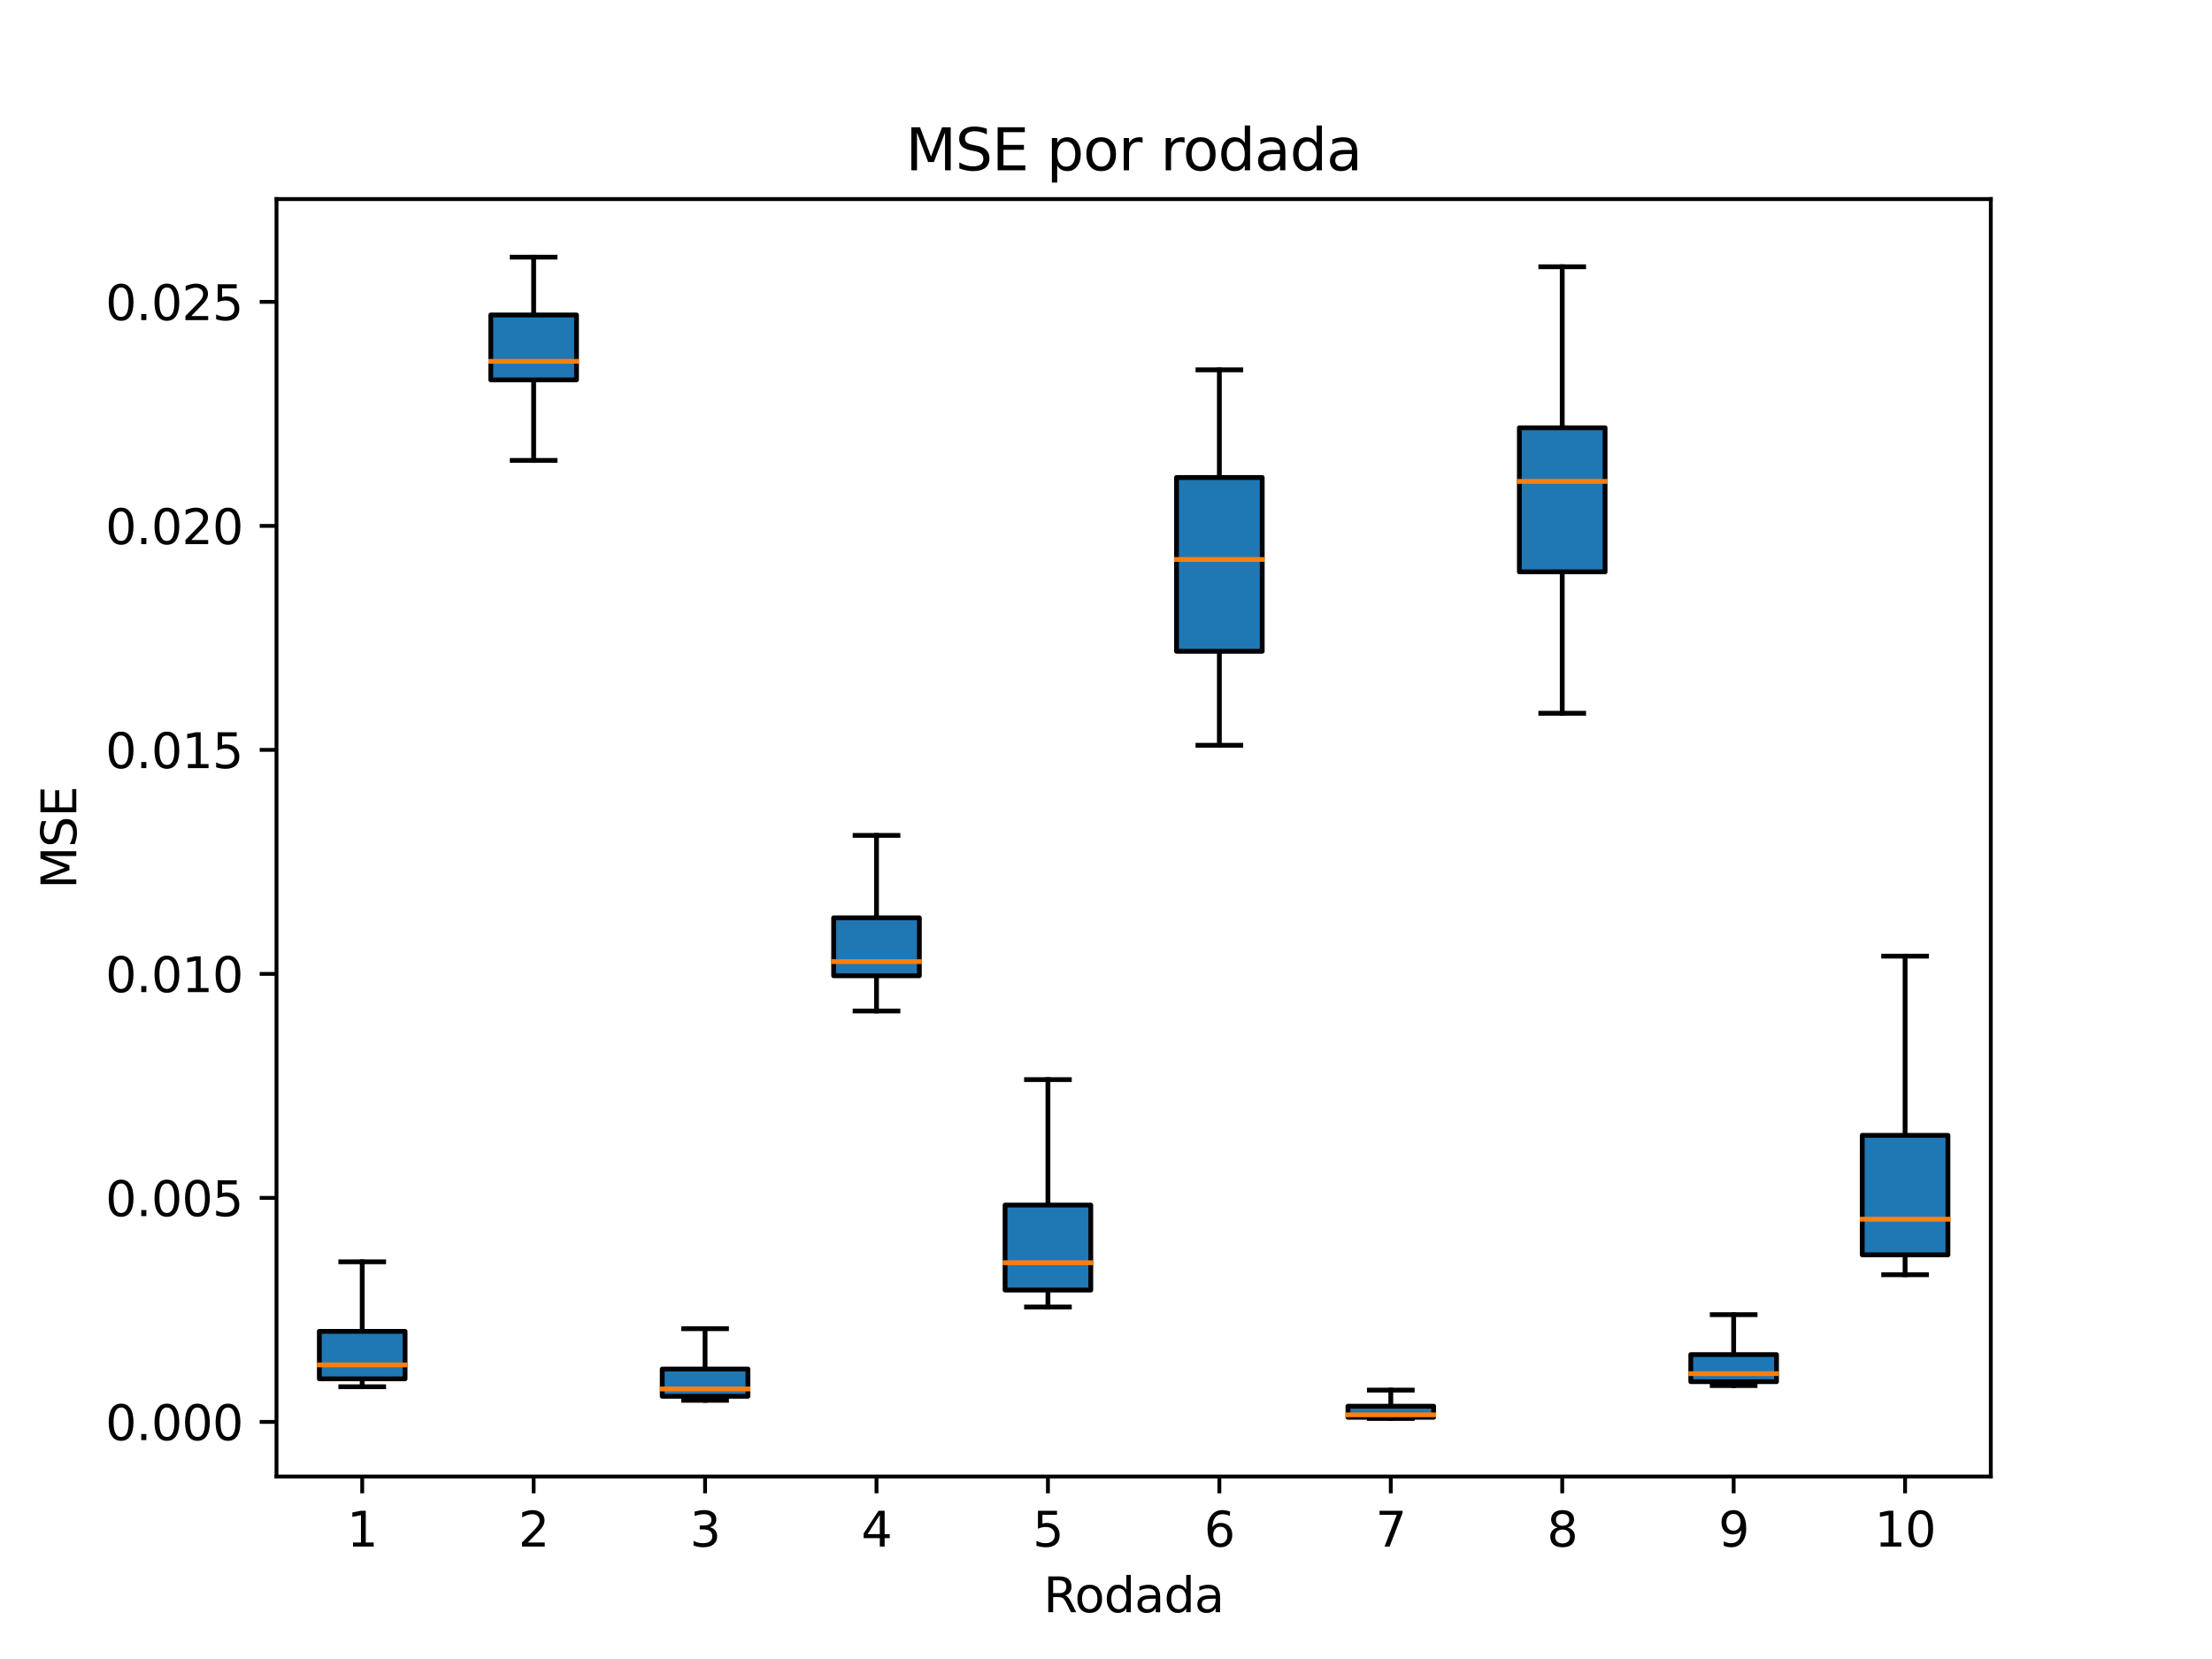 <svg xmlns="http://www.w3.org/2000/svg" xmlns:xlink="http://www.w3.org/1999/xlink" width="614.4" height="460.8" version="1.1" viewBox="0 0 460.8 345.6"><defs><style type="text/css">*{stroke-linecap:butt;stroke-linejoin:round}</style></defs><g id="figure_1"><g id="patch_1"><path d="M 0 345.6 L 460.8 345.6 L 460.8 0 L 0 0 z" style="fill:#fff"/></g><g id="axes_1"><g id="patch_2"><path d="M 57.6 307.584 L 414.72 307.584 L 414.72 41.472 L 57.6 41.472 z" style="fill:#fff"/></g><g id="matplotlib.axis_1"><g id="xtick_1"><g id="line2d_1"><defs><path id="m965ea2a6a6" d="M 0 0 L 0 3.5" style="stroke:#000;stroke-width:.8"/></defs><g><use style="stroke:#000;stroke-width:.8" x="75.456" y="307.584" xlink:href="#m965ea2a6a6"/></g></g><g id="text_1"><g transform="translate(72.275 322.182)scale(0.1 -0.1)"><defs><path id="DejaVuSans-31" d="M 794 531 L 1825 531 L 1825 4091 L 703 3866 L 703 4441 L 1819 4666 L 2450 4666 L 2450 531 L 3481 531 L 3481 0 L 794 0 L 794 531 z" transform="scale(0.016)"/></defs><use xlink:href="#DejaVuSans-31"/></g></g></g><g id="xtick_2"><g id="line2d_2"><g><use style="stroke:#000;stroke-width:.8" x="111.168" y="307.584" xlink:href="#m965ea2a6a6"/></g></g><g id="text_2"><g transform="translate(107.987 322.182)scale(0.1 -0.1)"><defs><path id="DejaVuSans-32" d="M 1228 531 L 3431 531 L 3431 0 L 469 0 L 469 531 Q 828 903 1448 1529 Q 2069 2156 2228 2338 Q 2531 2678 2651 2914 Q 2772 3150 2772 3378 Q 2772 3750 2511 3984 Q 2250 4219 1831 4219 Q 1534 4219 1204 4116 Q 875 4013 500 3803 L 500 4441 Q 881 4594 1212 4672 Q 1544 4750 1819 4750 Q 2544 4750 2975 4387 Q 3406 4025 3406 3419 Q 3406 3131 3298 2873 Q 3191 2616 2906 2266 Q 2828 2175 2409 1742 Q 1991 1309 1228 531 z" transform="scale(0.016)"/></defs><use xlink:href="#DejaVuSans-32"/></g></g></g><g id="xtick_3"><g id="line2d_3"><g><use style="stroke:#000;stroke-width:.8" x="146.88" y="307.584" xlink:href="#m965ea2a6a6"/></g></g><g id="text_3"><g transform="translate(143.699 322.182)scale(0.1 -0.1)"><defs><path id="DejaVuSans-33" d="M 2597 2516 Q 3050 2419 3304 2112 Q 3559 1806 3559 1356 Q 3559 666 3084 287 Q 2609 -91 1734 -91 Q 1441 -91 1130 -33 Q 819 25 488 141 L 488 750 Q 750 597 1062 519 Q 1375 441 1716 441 Q 2309 441 2620 675 Q 2931 909 2931 1356 Q 2931 1769 2642 2001 Q 2353 2234 1838 2234 L 1294 2234 L 1294 2753 L 1863 2753 Q 2328 2753 2575 2939 Q 2822 3125 2822 3475 Q 2822 3834 2567 4026 Q 2313 4219 1838 4219 Q 1578 4219 1281 4162 Q 984 4106 628 3988 L 628 4550 Q 988 4650 1302 4700 Q 1616 4750 1894 4750 Q 2613 4750 3031 4423 Q 3450 4097 3450 3541 Q 3450 3153 3228 2886 Q 3006 2619 2597 2516 z" transform="scale(0.016)"/></defs><use xlink:href="#DejaVuSans-33"/></g></g></g><g id="xtick_4"><g id="line2d_4"><g><use style="stroke:#000;stroke-width:.8" x="182.592" y="307.584" xlink:href="#m965ea2a6a6"/></g></g><g id="text_4"><g transform="translate(179.411 322.182)scale(0.1 -0.1)"><defs><path id="DejaVuSans-34" d="M 2419 4116 L 825 1625 L 2419 1625 L 2419 4116 z M 2253 4666 L 3047 4666 L 3047 1625 L 3713 1625 L 3713 1100 L 3047 1100 L 3047 0 L 2419 0 L 2419 1100 L 313 1100 L 313 1709 L 2253 4666 z" transform="scale(0.016)"/></defs><use xlink:href="#DejaVuSans-34"/></g></g></g><g id="xtick_5"><g id="line2d_5"><g><use style="stroke:#000;stroke-width:.8" x="218.304" y="307.584" xlink:href="#m965ea2a6a6"/></g></g><g id="text_5"><g transform="translate(215.123 322.182)scale(0.1 -0.1)"><defs><path id="DejaVuSans-35" d="M 691 4666 L 3169 4666 L 3169 4134 L 1269 4134 L 1269 2991 Q 1406 3038 1543 3061 Q 1681 3084 1819 3084 Q 2600 3084 3056 2656 Q 3513 2228 3513 1497 Q 3513 744 3044 326 Q 2575 -91 1722 -91 Q 1428 -91 1123 -41 Q 819 9 494 109 L 494 744 Q 775 591 1075 516 Q 1375 441 1709 441 Q 2250 441 2565 725 Q 2881 1009 2881 1497 Q 2881 1984 2565 2268 Q 2250 2553 1709 2553 Q 1456 2553 1204 2497 Q 953 2441 691 2322 L 691 4666 z" transform="scale(0.016)"/></defs><use xlink:href="#DejaVuSans-35"/></g></g></g><g id="xtick_6"><g id="line2d_6"><g><use style="stroke:#000;stroke-width:.8" x="254.016" y="307.584" xlink:href="#m965ea2a6a6"/></g></g><g id="text_6"><g transform="translate(250.835 322.182)scale(0.1 -0.1)"><defs><path id="DejaVuSans-36" d="M 2113 2584 Q 1688 2584 1439 2293 Q 1191 2003 1191 1497 Q 1191 994 1439 701 Q 1688 409 2113 409 Q 2538 409 2786 701 Q 3034 994 3034 1497 Q 3034 2003 2786 2293 Q 2538 2584 2113 2584 z M 3366 4563 L 3366 3988 Q 3128 4100 2886 4159 Q 2644 4219 2406 4219 Q 1781 4219 1451 3797 Q 1122 3375 1075 2522 Q 1259 2794 1537 2939 Q 1816 3084 2150 3084 Q 2853 3084 3261 2657 Q 3669 2231 3669 1497 Q 3669 778 3244 343 Q 2819 -91 2113 -91 Q 1303 -91 875 529 Q 447 1150 447 2328 Q 447 3434 972 4092 Q 1497 4750 2381 4750 Q 2619 4750 2861 4703 Q 3103 4656 3366 4563 z" transform="scale(0.016)"/></defs><use xlink:href="#DejaVuSans-36"/></g></g></g><g id="xtick_7"><g id="line2d_7"><g><use style="stroke:#000;stroke-width:.8" x="289.728" y="307.584" xlink:href="#m965ea2a6a6"/></g></g><g id="text_7"><g transform="translate(286.547 322.182)scale(0.1 -0.1)"><defs><path id="DejaVuSans-37" d="M 525 4666 L 3525 4666 L 3525 4397 L 1831 0 L 1172 0 L 2766 4134 L 525 4134 L 525 4666 z" transform="scale(0.016)"/></defs><use xlink:href="#DejaVuSans-37"/></g></g></g><g id="xtick_8"><g id="line2d_8"><g><use style="stroke:#000;stroke-width:.8" x="325.44" y="307.584" xlink:href="#m965ea2a6a6"/></g></g><g id="text_8"><g transform="translate(322.259 322.182)scale(0.1 -0.1)"><defs><path id="DejaVuSans-38" d="M 2034 2216 Q 1584 2216 1326 1975 Q 1069 1734 1069 1313 Q 1069 891 1326 650 Q 1584 409 2034 409 Q 2484 409 2743 651 Q 3003 894 3003 1313 Q 3003 1734 2745 1975 Q 2488 2216 2034 2216 z M 1403 2484 Q 997 2584 770 2862 Q 544 3141 544 3541 Q 544 4100 942 4425 Q 1341 4750 2034 4750 Q 2731 4750 3128 4425 Q 3525 4100 3525 3541 Q 3525 3141 3298 2862 Q 3072 2584 2669 2484 Q 3125 2378 3379 2068 Q 3634 1759 3634 1313 Q 3634 634 3220 271 Q 2806 -91 2034 -91 Q 1263 -91 848 271 Q 434 634 434 1313 Q 434 1759 690 2068 Q 947 2378 1403 2484 z M 1172 3481 Q 1172 3119 1398 2916 Q 1625 2713 2034 2713 Q 2441 2713 2670 2916 Q 2900 3119 2900 3481 Q 2900 3844 2670 4047 Q 2441 4250 2034 4250 Q 1625 4250 1398 4047 Q 1172 3844 1172 3481 z" transform="scale(0.016)"/></defs><use xlink:href="#DejaVuSans-38"/></g></g></g><g id="xtick_9"><g id="line2d_9"><g><use style="stroke:#000;stroke-width:.8" x="361.152" y="307.584" xlink:href="#m965ea2a6a6"/></g></g><g id="text_9"><g transform="translate(357.971 322.182)scale(0.1 -0.1)"><defs><path id="DejaVuSans-39" d="M 703 97 L 703 672 Q 941 559 1184 500 Q 1428 441 1663 441 Q 2288 441 2617 861 Q 2947 1281 2994 2138 Q 2813 1869 2534 1725 Q 2256 1581 1919 1581 Q 1219 1581 811 2004 Q 403 2428 403 3163 Q 403 3881 828 4315 Q 1253 4750 1959 4750 Q 2769 4750 3195 4129 Q 3622 3509 3622 2328 Q 3622 1225 3098 567 Q 2575 -91 1691 -91 Q 1453 -91 1209 -44 Q 966 3 703 97 z M 1959 2075 Q 2384 2075 2632 2365 Q 2881 2656 2881 3163 Q 2881 3666 2632 3958 Q 2384 4250 1959 4250 Q 1534 4250 1286 3958 Q 1038 3666 1038 3163 Q 1038 2656 1286 2365 Q 1534 2075 1959 2075 z" transform="scale(0.016)"/></defs><use xlink:href="#DejaVuSans-39"/></g></g></g><g id="xtick_10"><g id="line2d_10"><g><use style="stroke:#000;stroke-width:.8" x="396.864" y="307.584" xlink:href="#m965ea2a6a6"/></g></g><g id="text_10"><g transform="translate(390.502 322.182)scale(0.1 -0.1)"><defs><path id="DejaVuSans-30" d="M 2034 4250 Q 1547 4250 1301 3770 Q 1056 3291 1056 2328 Q 1056 1369 1301 889 Q 1547 409 2034 409 Q 2525 409 2770 889 Q 3016 1369 3016 2328 Q 3016 3291 2770 3770 Q 2525 4250 2034 4250 z M 2034 4750 Q 2819 4750 3233 4129 Q 3647 3509 3647 2328 Q 3647 1150 3233 529 Q 2819 -91 2034 -91 Q 1250 -91 836 529 Q 422 1150 422 2328 Q 422 3509 836 4129 Q 1250 4750 2034 4750 z" transform="scale(0.016)"/></defs><use xlink:href="#DejaVuSans-31"/><use x="63.623" xlink:href="#DejaVuSans-30"/></g></g></g><g id="text_11"><g transform="translate(217.375 335.861)scale(0.1 -0.1)"><defs><path id="DejaVuSans-52" d="M 2841 2188 Q 3044 2119 3236 1894 Q 3428 1669 3622 1275 L 4263 0 L 3584 0 L 2988 1197 Q 2756 1666 2539 1819 Q 2322 1972 1947 1972 L 1259 1972 L 1259 0 L 628 0 L 628 4666 L 2053 4666 Q 2853 4666 3247 4331 Q 3641 3997 3641 3322 Q 3641 2881 3436 2590 Q 3231 2300 2841 2188 z M 1259 4147 L 1259 2491 L 2053 2491 Q 2509 2491 2742 2702 Q 2975 2913 2975 3322 Q 2975 3731 2742 3939 Q 2509 4147 2053 4147 L 1259 4147 z" transform="scale(0.016)"/><path id="DejaVuSans-6f" d="M 1959 3097 Q 1497 3097 1228 2736 Q 959 2375 959 1747 Q 959 1119 1226 758 Q 1494 397 1959 397 Q 2419 397 2687 759 Q 2956 1122 2956 1747 Q 2956 2369 2687 2733 Q 2419 3097 1959 3097 z M 1959 3584 Q 2709 3584 3137 3096 Q 3566 2609 3566 1747 Q 3566 888 3137 398 Q 2709 -91 1959 -91 Q 1206 -91 779 398 Q 353 888 353 1747 Q 353 2609 779 3096 Q 1206 3584 1959 3584 z" transform="scale(0.016)"/><path id="DejaVuSans-64" d="M 2906 2969 L 2906 4863 L 3481 4863 L 3481 0 L 2906 0 L 2906 525 Q 2725 213 2448 61 Q 2172 -91 1784 -91 Q 1150 -91 751 415 Q 353 922 353 1747 Q 353 2572 751 3078 Q 1150 3584 1784 3584 Q 2172 3584 2448 3432 Q 2725 3281 2906 2969 z M 947 1747 Q 947 1113 1208 752 Q 1469 391 1925 391 Q 2381 391 2643 752 Q 2906 1113 2906 1747 Q 2906 2381 2643 2742 Q 2381 3103 1925 3103 Q 1469 3103 1208 2742 Q 947 2381 947 1747 z" transform="scale(0.016)"/><path id="DejaVuSans-61" d="M 2194 1759 Q 1497 1759 1228 1600 Q 959 1441 959 1056 Q 959 750 1161 570 Q 1363 391 1709 391 Q 2188 391 2477 730 Q 2766 1069 2766 1631 L 2766 1759 L 2194 1759 z M 3341 1997 L 3341 0 L 2766 0 L 2766 531 Q 2569 213 2275 61 Q 1981 -91 1556 -91 Q 1019 -91 701 211 Q 384 513 384 1019 Q 384 1609 779 1909 Q 1175 2209 1959 2209 L 2766 2209 L 2766 2266 Q 2766 2663 2505 2880 Q 2244 3097 1772 3097 Q 1472 3097 1187 3025 Q 903 2953 641 2809 L 641 3341 Q 956 3463 1253 3523 Q 1550 3584 1831 3584 Q 2591 3584 2966 3190 Q 3341 2797 3341 1997 z" transform="scale(0.016)"/></defs><use xlink:href="#DejaVuSans-52"/><use x="64.982" xlink:href="#DejaVuSans-6f"/><use x="126.164" xlink:href="#DejaVuSans-64"/><use x="189.641" xlink:href="#DejaVuSans-61"/><use x="250.92" xlink:href="#DejaVuSans-64"/><use x="314.396" xlink:href="#DejaVuSans-61"/></g></g></g><g id="matplotlib.axis_2"><g id="ytick_1"><g id="line2d_11"><defs><path id="m91493f2620" d="M 0 0 L -3.5 0" style="stroke:#000;stroke-width:.8"/></defs><g><use style="stroke:#000;stroke-width:.8" x="57.6" y="296.205" xlink:href="#m91493f2620"/></g></g><g id="text_12"><g transform="translate(21.972 300.005)scale(0.1 -0.1)"><defs><path id="DejaVuSans-2e" d="M 684 794 L 1344 794 L 1344 0 L 684 0 L 684 794 z" transform="scale(0.016)"/></defs><use xlink:href="#DejaVuSans-30"/><use x="63.623" xlink:href="#DejaVuSans-2e"/><use x="95.41" xlink:href="#DejaVuSans-30"/><use x="159.033" xlink:href="#DejaVuSans-30"/><use x="222.656" xlink:href="#DejaVuSans-30"/></g></g></g><g id="ytick_2"><g id="line2d_12"><g><use style="stroke:#000;stroke-width:.8" x="57.6" y="249.541" xlink:href="#m91493f2620"/></g></g><g id="text_13"><g transform="translate(21.972 253.341)scale(0.1 -0.1)"><use xlink:href="#DejaVuSans-30"/><use x="63.623" xlink:href="#DejaVuSans-2e"/><use x="95.41" xlink:href="#DejaVuSans-30"/><use x="159.033" xlink:href="#DejaVuSans-30"/><use x="222.656" xlink:href="#DejaVuSans-35"/></g></g></g><g id="ytick_3"><g id="line2d_13"><g><use style="stroke:#000;stroke-width:.8" x="57.6" y="202.877" xlink:href="#m91493f2620"/></g></g><g id="text_14"><g transform="translate(21.972 206.677)scale(0.1 -0.1)"><use xlink:href="#DejaVuSans-30"/><use x="63.623" xlink:href="#DejaVuSans-2e"/><use x="95.41" xlink:href="#DejaVuSans-30"/><use x="159.033" xlink:href="#DejaVuSans-31"/><use x="222.656" xlink:href="#DejaVuSans-30"/></g></g></g><g id="ytick_4"><g id="line2d_14"><g><use style="stroke:#000;stroke-width:.8" x="57.6" y="156.213" xlink:href="#m91493f2620"/></g></g><g id="text_15"><g transform="translate(21.972 160.012)scale(0.1 -0.1)"><use xlink:href="#DejaVuSans-30"/><use x="63.623" xlink:href="#DejaVuSans-2e"/><use x="95.41" xlink:href="#DejaVuSans-30"/><use x="159.033" xlink:href="#DejaVuSans-31"/><use x="222.656" xlink:href="#DejaVuSans-35"/></g></g></g><g id="ytick_5"><g id="line2d_15"><g><use style="stroke:#000;stroke-width:.8" x="57.6" y="109.549" xlink:href="#m91493f2620"/></g></g><g id="text_16"><g transform="translate(21.972 113.348)scale(0.1 -0.1)"><use xlink:href="#DejaVuSans-30"/><use x="63.623" xlink:href="#DejaVuSans-2e"/><use x="95.41" xlink:href="#DejaVuSans-30"/><use x="159.033" xlink:href="#DejaVuSans-32"/><use x="222.656" xlink:href="#DejaVuSans-30"/></g></g></g><g id="ytick_6"><g id="line2d_16"><g><use style="stroke:#000;stroke-width:.8" x="57.6" y="62.885" xlink:href="#m91493f2620"/></g></g><g id="text_17"><g transform="translate(21.972 66.684)scale(0.1 -0.1)"><use xlink:href="#DejaVuSans-30"/><use x="63.623" xlink:href="#DejaVuSans-2e"/><use x="95.41" xlink:href="#DejaVuSans-30"/><use x="159.033" xlink:href="#DejaVuSans-32"/><use x="222.656" xlink:href="#DejaVuSans-35"/></g></g></g><g id="text_18"><g transform="translate(15.892 185.176)rotate(-90)scale(0.1 -0.1)"><defs><path id="DejaVuSans-4d" d="M 628 4666 L 1569 4666 L 2759 1491 L 3956 4666 L 4897 4666 L 4897 0 L 4281 0 L 4281 4097 L 3078 897 L 2444 897 L 1241 4097 L 1241 0 L 628 0 L 628 4666 z" transform="scale(0.016)"/><path id="DejaVuSans-53" d="M 3425 4513 L 3425 3897 Q 3066 4069 2747 4153 Q 2428 4238 2131 4238 Q 1616 4238 1336 4038 Q 1056 3838 1056 3469 Q 1056 3159 1242 3001 Q 1428 2844 1947 2747 L 2328 2669 Q 3034 2534 3370 2195 Q 3706 1856 3706 1288 Q 3706 609 3251 259 Q 2797 -91 1919 -91 Q 1588 -91 1214 -16 Q 841 59 441 206 L 441 856 Q 825 641 1194 531 Q 1563 422 1919 422 Q 2459 422 2753 634 Q 3047 847 3047 1241 Q 3047 1584 2836 1778 Q 2625 1972 2144 2069 L 1759 2144 Q 1053 2284 737 2584 Q 422 2884 422 3419 Q 422 4038 858 4394 Q 1294 4750 2059 4750 Q 2388 4750 2728 4690 Q 3069 4631 3425 4513 z" transform="scale(0.016)"/><path id="DejaVuSans-45" d="M 628 4666 L 3578 4666 L 3578 4134 L 1259 4134 L 1259 2753 L 3481 2753 L 3481 2222 L 1259 2222 L 1259 531 L 3634 531 L 3634 0 L 628 0 L 628 4666 z" transform="scale(0.016)"/></defs><use xlink:href="#DejaVuSans-4d"/><use x="86.279" xlink:href="#DejaVuSans-53"/><use x="149.756" xlink:href="#DejaVuSans-45"/></g></g></g><g id="line2d_17"><path d="M 75.456 287.242 L 75.456 288.885" clip-path="url(#p457fe023d9)" style="fill:none;stroke:#000;stroke-linecap:square"/></g><g id="line2d_18"><path d="M 75.456 277.346 L 75.456 262.855" clip-path="url(#p457fe023d9)" style="fill:none;stroke:#000;stroke-linecap:square"/></g><g id="line2d_19"><path d="M 70.992 288.885 L 79.92 288.885" clip-path="url(#p457fe023d9)" style="fill:none;stroke:#000;stroke-linecap:square"/></g><g id="line2d_20"><path d="M 70.992 262.855 L 79.92 262.855" clip-path="url(#p457fe023d9)" style="fill:none;stroke:#000;stroke-linecap:square"/></g><g id="line2d_21"><path d="M 111.168 79.138 L 111.168 95.911" clip-path="url(#p457fe023d9)" style="fill:none;stroke:#000;stroke-linecap:square"/></g><g id="line2d_22"><path d="M 111.168 65.618 L 111.168 53.568" clip-path="url(#p457fe023d9)" style="fill:none;stroke:#000;stroke-linecap:square"/></g><g id="line2d_23"><path d="M 106.704 95.911 L 115.632 95.911" clip-path="url(#p457fe023d9)" style="fill:none;stroke:#000;stroke-linecap:square"/></g><g id="line2d_24"><path d="M 106.704 53.568 L 115.632 53.568" clip-path="url(#p457fe023d9)" style="fill:none;stroke:#000;stroke-linecap:square"/></g><g id="line2d_25"><path d="M 146.88 290.868 L 146.88 291.71" clip-path="url(#p457fe023d9)" style="fill:none;stroke:#000;stroke-linecap:square"/></g><g id="line2d_26"><path d="M 146.88 285.197 L 146.88 276.793" clip-path="url(#p457fe023d9)" style="fill:none;stroke:#000;stroke-linecap:square"/></g><g id="line2d_27"><path d="M 142.416 291.71 L 151.344 291.71" clip-path="url(#p457fe023d9)" style="fill:none;stroke:#000;stroke-linecap:square"/></g><g id="line2d_28"><path d="M 142.416 276.793 L 151.344 276.793" clip-path="url(#p457fe023d9)" style="fill:none;stroke:#000;stroke-linecap:square"/></g><g id="line2d_29"><path d="M 182.592 203.272 L 182.592 210.609" clip-path="url(#p457fe023d9)" style="fill:none;stroke:#000;stroke-linecap:square"/></g><g id="line2d_30"><path d="M 182.592 191.2 L 182.592 174.028" clip-path="url(#p457fe023d9)" style="fill:none;stroke:#000;stroke-linecap:square"/></g><g id="line2d_31"><path d="M 178.128 210.609 L 187.056 210.609" clip-path="url(#p457fe023d9)" style="fill:none;stroke:#000;stroke-linecap:square"/></g><g id="line2d_32"><path d="M 178.128 174.028 L 187.056 174.028" clip-path="url(#p457fe023d9)" style="fill:none;stroke:#000;stroke-linecap:square"/></g><g id="line2d_33"><path d="M 218.304 268.739 L 218.304 272.269" clip-path="url(#p457fe023d9)" style="fill:none;stroke:#000;stroke-linecap:square"/></g><g id="line2d_34"><path d="M 218.304 251.042 L 218.304 224.905" clip-path="url(#p457fe023d9)" style="fill:none;stroke:#000;stroke-linecap:square"/></g><g id="line2d_35"><path d="M 213.84 272.269 L 222.768 272.269" clip-path="url(#p457fe023d9)" style="fill:none;stroke:#000;stroke-linecap:square"/></g><g id="line2d_36"><path d="M 213.84 224.905 L 222.768 224.905" clip-path="url(#p457fe023d9)" style="fill:none;stroke:#000;stroke-linecap:square"/></g><g id="line2d_37"><path d="M 254.016 135.671 L 254.016 155.257" clip-path="url(#p457fe023d9)" style="fill:none;stroke:#000;stroke-linecap:square"/></g><g id="line2d_38"><path d="M 254.016 99.471 L 254.016 77.046" clip-path="url(#p457fe023d9)" style="fill:none;stroke:#000;stroke-linecap:square"/></g><g id="line2d_39"><path d="M 249.552 155.257 L 258.48 155.257" clip-path="url(#p457fe023d9)" style="fill:none;stroke:#000;stroke-linecap:square"/></g><g id="line2d_40"><path d="M 249.552 77.046 L 258.48 77.046" clip-path="url(#p457fe023d9)" style="fill:none;stroke:#000;stroke-linecap:square"/></g><g id="line2d_41"><path d="M 289.728 295.247 L 289.728 295.488" clip-path="url(#p457fe023d9)" style="fill:none;stroke:#000;stroke-linecap:square"/></g><g id="line2d_42"><path d="M 289.728 292.939 L 289.728 289.586" clip-path="url(#p457fe023d9)" style="fill:none;stroke:#000;stroke-linecap:square"/></g><g id="line2d_43"><path d="M 285.264 295.488 L 294.192 295.488" clip-path="url(#p457fe023d9)" style="fill:none;stroke:#000;stroke-linecap:square"/></g><g id="line2d_44"><path d="M 285.264 289.586 L 294.192 289.586" clip-path="url(#p457fe023d9)" style="fill:none;stroke:#000;stroke-linecap:square"/></g><g id="line2d_45"><path d="M 325.44 119.129 L 325.44 148.586" clip-path="url(#p457fe023d9)" style="fill:none;stroke:#000;stroke-linecap:square"/></g><g id="line2d_46"><path d="M 325.44 89.116 L 325.44 55.573" clip-path="url(#p457fe023d9)" style="fill:none;stroke:#000;stroke-linecap:square"/></g><g id="line2d_47"><path d="M 320.976 148.586 L 329.904 148.586" clip-path="url(#p457fe023d9)" style="fill:none;stroke:#000;stroke-linecap:square"/></g><g id="line2d_48"><path d="M 320.976 55.573 L 329.904 55.573" clip-path="url(#p457fe023d9)" style="fill:none;stroke:#000;stroke-linecap:square"/></g><g id="line2d_49"><path d="M 361.152 287.829 L 361.152 288.639" clip-path="url(#p457fe023d9)" style="fill:none;stroke:#000;stroke-linecap:square"/></g><g id="line2d_50"><path d="M 361.152 282.192 L 361.152 273.87" clip-path="url(#p457fe023d9)" style="fill:none;stroke:#000;stroke-linecap:square"/></g><g id="line2d_51"><path d="M 356.688 288.639 L 365.616 288.639" clip-path="url(#p457fe023d9)" style="fill:none;stroke:#000;stroke-linecap:square"/></g><g id="line2d_52"><path d="M 356.688 273.87 L 365.616 273.87" clip-path="url(#p457fe023d9)" style="fill:none;stroke:#000;stroke-linecap:square"/></g><g id="line2d_53"><path d="M 396.864 261.401 L 396.864 265.548" clip-path="url(#p457fe023d9)" style="fill:none;stroke:#000;stroke-linecap:square"/></g><g id="line2d_54"><path d="M 396.864 236.51 L 396.864 199.185" clip-path="url(#p457fe023d9)" style="fill:none;stroke:#000;stroke-linecap:square"/></g><g id="line2d_55"><path d="M 392.4 265.548 L 401.328 265.548" clip-path="url(#p457fe023d9)" style="fill:none;stroke:#000;stroke-linecap:square"/></g><g id="line2d_56"><path d="M 392.4 199.185 L 401.328 199.185" clip-path="url(#p457fe023d9)" style="fill:none;stroke:#000;stroke-linecap:square"/></g><g id="patch_3"><path d="M 66.528 287.242 L 84.384 287.242 L 84.384 277.346 L 66.528 277.346 L 66.528 287.242 z" clip-path="url(#p457fe023d9)" style="fill:#1f77b4;stroke:#000;stroke-linejoin:miter"/></g><g id="patch_4"><path d="M 102.24 79.138 L 120.096 79.138 L 120.096 65.618 L 102.24 65.618 L 102.24 79.138 z" clip-path="url(#p457fe023d9)" style="fill:#1f77b4;stroke:#000;stroke-linejoin:miter"/></g><g id="patch_5"><path d="M 137.952 290.868 L 155.808 290.868 L 155.808 285.197 L 137.952 285.197 L 137.952 290.868 z" clip-path="url(#p457fe023d9)" style="fill:#1f77b4;stroke:#000;stroke-linejoin:miter"/></g><g id="patch_6"><path d="M 173.664 203.272 L 191.52 203.272 L 191.52 191.2 L 173.664 191.2 L 173.664 203.272 z" clip-path="url(#p457fe023d9)" style="fill:#1f77b4;stroke:#000;stroke-linejoin:miter"/></g><g id="patch_7"><path d="M 209.376 268.739 L 227.232 268.739 L 227.232 251.042 L 209.376 251.042 L 209.376 268.739 z" clip-path="url(#p457fe023d9)" style="fill:#1f77b4;stroke:#000;stroke-linejoin:miter"/></g><g id="patch_8"><path d="M 245.088 135.671 L 262.944 135.671 L 262.944 99.471 L 245.088 99.471 L 245.088 135.671 z" clip-path="url(#p457fe023d9)" style="fill:#1f77b4;stroke:#000;stroke-linejoin:miter"/></g><g id="patch_9"><path d="M 280.8 295.247 L 298.656 295.247 L 298.656 292.939 L 280.8 292.939 L 280.8 295.247 z" clip-path="url(#p457fe023d9)" style="fill:#1f77b4;stroke:#000;stroke-linejoin:miter"/></g><g id="patch_10"><path d="M 316.512 119.129 L 334.368 119.129 L 334.368 89.116 L 316.512 89.116 L 316.512 119.129 z" clip-path="url(#p457fe023d9)" style="fill:#1f77b4;stroke:#000;stroke-linejoin:miter"/></g><g id="patch_11"><path d="M 352.224 287.829 L 370.08 287.829 L 370.08 282.192 L 352.224 282.192 L 352.224 287.829 z" clip-path="url(#p457fe023d9)" style="fill:#1f77b4;stroke:#000;stroke-linejoin:miter"/></g><g id="patch_12"><path d="M 387.936 261.401 L 405.792 261.401 L 405.792 236.51 L 387.936 236.51 L 387.936 261.401 z" clip-path="url(#p457fe023d9)" style="fill:#1f77b4;stroke:#000;stroke-linejoin:miter"/></g><g id="line2d_57"><path d="M 66.528 284.33 L 84.384 284.33" clip-path="url(#p457fe023d9)" style="fill:none;stroke:#ff7f0e;stroke-linecap:square"/></g><g id="line2d_58"><path d="M 102.24 75.268 L 120.096 75.268" clip-path="url(#p457fe023d9)" style="fill:none;stroke:#ff7f0e;stroke-linecap:square"/></g><g id="line2d_59"><path d="M 137.952 289.347 L 155.808 289.347" clip-path="url(#p457fe023d9)" style="fill:none;stroke:#ff7f0e;stroke-linecap:square"/></g><g id="line2d_60"><path d="M 173.664 200.323 L 191.52 200.323" clip-path="url(#p457fe023d9)" style="fill:none;stroke:#ff7f0e;stroke-linecap:square"/></g><g id="line2d_61"><path d="M 209.376 263.048 L 227.232 263.048" clip-path="url(#p457fe023d9)" style="fill:none;stroke:#ff7f0e;stroke-linecap:square"/></g><g id="line2d_62"><path d="M 245.088 116.543 L 262.944 116.543" clip-path="url(#p457fe023d9)" style="fill:none;stroke:#ff7f0e;stroke-linecap:square"/></g><g id="line2d_63"><path d="M 280.8 294.735 L 298.656 294.735" clip-path="url(#p457fe023d9)" style="fill:none;stroke:#ff7f0e;stroke-linecap:square"/></g><g id="line2d_64"><path d="M 316.512 100.283 L 334.368 100.283" clip-path="url(#p457fe023d9)" style="fill:none;stroke:#ff7f0e;stroke-linecap:square"/></g><g id="line2d_65"><path d="M 352.224 286.16 L 370.08 286.16" clip-path="url(#p457fe023d9)" style="fill:none;stroke:#ff7f0e;stroke-linecap:square"/></g><g id="line2d_66"><path d="M 387.936 253.98 L 405.792 253.98" clip-path="url(#p457fe023d9)" style="fill:none;stroke:#ff7f0e;stroke-linecap:square"/></g><g id="patch_13"><path d="M 57.6 307.584 L 57.6 41.472" style="fill:none;stroke:#000;stroke-linecap:square;stroke-linejoin:miter;stroke-width:.8"/></g><g id="patch_14"><path d="M 414.72 307.584 L 414.72 41.472" style="fill:none;stroke:#000;stroke-linecap:square;stroke-linejoin:miter;stroke-width:.8"/></g><g id="patch_15"><path d="M 57.6 307.584 L 414.72 307.584" style="fill:none;stroke:#000;stroke-linecap:square;stroke-linejoin:miter;stroke-width:.8"/></g><g id="patch_16"><path d="M 57.6 41.472 L 414.72 41.472" style="fill:none;stroke:#000;stroke-linecap:square;stroke-linejoin:miter;stroke-width:.8"/></g><g id="text_19"><g transform="translate(188.648 35.472)scale(0.12 -0.12)"><defs><path id="DejaVuSans-20" transform="scale(0.016)"/><path id="DejaVuSans-70" d="M 1159 525 L 1159 -1331 L 581 -1331 L 581 3500 L 1159 3500 L 1159 2969 Q 1341 3281 1617 3432 Q 1894 3584 2278 3584 Q 2916 3584 3314 3078 Q 3713 2572 3713 1747 Q 3713 922 3314 415 Q 2916 -91 2278 -91 Q 1894 -91 1617 61 Q 1341 213 1159 525 z M 3116 1747 Q 3116 2381 2855 2742 Q 2594 3103 2138 3103 Q 1681 3103 1420 2742 Q 1159 2381 1159 1747 Q 1159 1113 1420 752 Q 1681 391 2138 391 Q 2594 391 2855 752 Q 3116 1113 3116 1747 z" transform="scale(0.016)"/><path id="DejaVuSans-72" d="M 2631 2963 Q 2534 3019 2420 3045 Q 2306 3072 2169 3072 Q 1681 3072 1420 2755 Q 1159 2438 1159 1844 L 1159 0 L 581 0 L 581 3500 L 1159 3500 L 1159 2956 Q 1341 3275 1631 3429 Q 1922 3584 2338 3584 Q 2397 3584 2469 3576 Q 2541 3569 2628 3553 L 2631 2963 z" transform="scale(0.016)"/></defs><use xlink:href="#DejaVuSans-4d"/><use x="86.279" xlink:href="#DejaVuSans-53"/><use x="149.756" xlink:href="#DejaVuSans-45"/><use x="212.939" xlink:href="#DejaVuSans-20"/><use x="244.727" xlink:href="#DejaVuSans-70"/><use x="308.203" xlink:href="#DejaVuSans-6f"/><use x="369.385" xlink:href="#DejaVuSans-72"/><use x="410.498" xlink:href="#DejaVuSans-20"/><use x="442.285" xlink:href="#DejaVuSans-72"/><use x="481.148" xlink:href="#DejaVuSans-6f"/><use x="542.33" xlink:href="#DejaVuSans-64"/><use x="605.807" xlink:href="#DejaVuSans-61"/><use x="667.086" xlink:href="#DejaVuSans-64"/><use x="730.563" xlink:href="#DejaVuSans-61"/></g></g></g></g><defs><clipPath id="p457fe023d9"><rect width="357.12" height="266.112" x="57.6" y="41.472"/></clipPath></defs></svg>